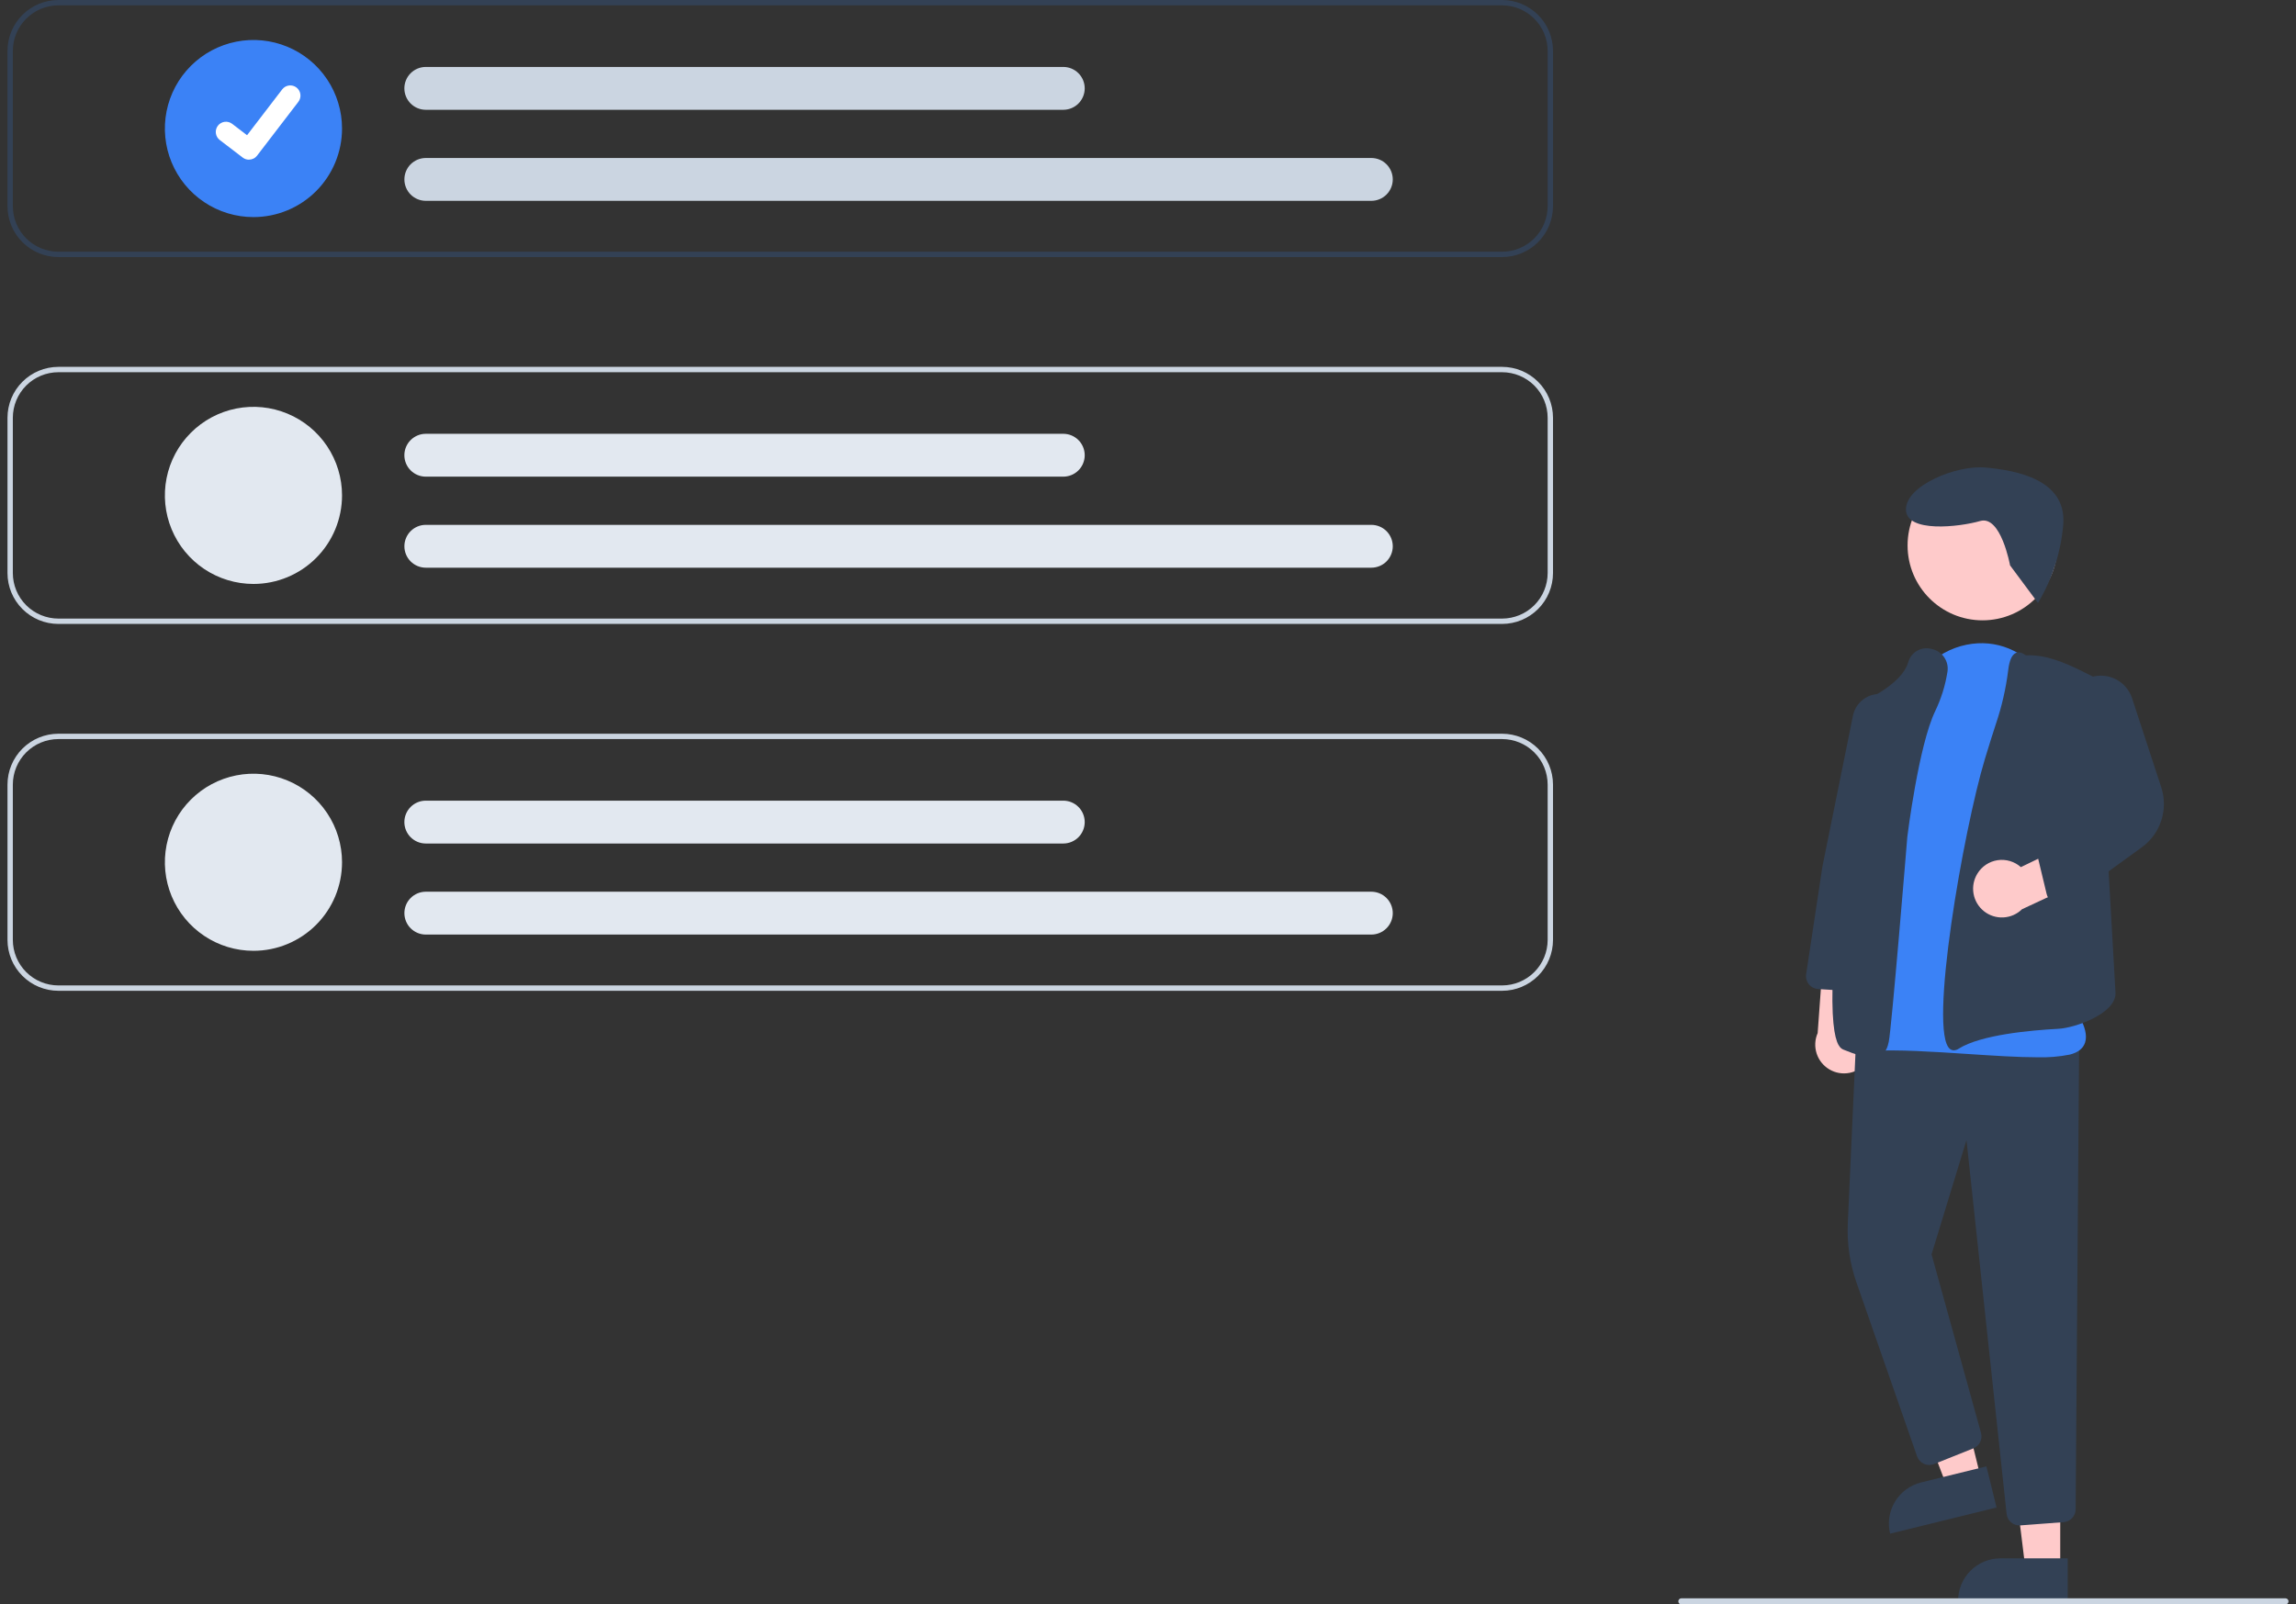 <svg width="196" height="137" viewBox="0 0 196 137" fill="none" xmlns="http://www.w3.org/2000/svg">
<rect x="0" y="0" width="196" height="137" fill="#333333" stroke="none"/>
<g clip-path="url(#clip0_1630_4637)">
<path d="M159.371 90.688C159.588 90.405 159.742 90.078 159.819 89.729C159.897 89.381 159.897 89.019 159.82 88.671C159.744 88.322 159.591 87.995 159.374 87.711C159.157 87.428 158.88 87.196 158.563 87.031L159.046 81.471L155.738 80.353L155.166 88.215C154.925 88.765 154.894 89.385 155.079 89.957C155.264 90.529 155.652 91.013 156.17 91.318C156.688 91.623 157.3 91.727 157.89 91.611C158.479 91.495 159.006 91.166 159.37 90.688L159.371 90.688Z" fill="#FECACA"/>
<path d="M175.874 133.917H172.898L171.481 122.431H175.876L175.874 133.917Z" fill="#FECACA"/>
<path d="M170.771 133.066H176.513V136.681H167.155C167.155 135.722 167.536 134.803 168.214 134.125C168.892 133.446 169.812 133.066 170.771 133.066Z" fill="#334155"/>
<path d="M169.116 126.295L166.225 127.006L162.108 116.191L166.376 115.142L169.116 126.295Z" fill="#FECACA"/>
<path d="M163.997 126.584L169.573 125.212L170.437 128.723L161.351 130.959C161.121 130.028 161.272 129.044 161.768 128.224C162.264 127.403 163.066 126.814 163.997 126.584Z" fill="#334155"/>
<path d="M172.39 130.254C172.118 130.255 171.856 130.155 171.654 129.973C171.451 129.791 171.324 129.54 171.296 129.27L167.871 97.351L164.889 107.112L169.112 122.357C169.185 122.618 169.158 122.897 169.038 123.14C168.918 123.384 168.712 123.574 168.46 123.674L165.102 125.017C164.964 125.072 164.816 125.099 164.667 125.095C164.519 125.092 164.372 125.058 164.236 124.996C164.101 124.935 163.979 124.846 163.879 124.736C163.779 124.626 163.702 124.497 163.653 124.356L158.478 109.508C157.911 107.887 157.661 106.172 157.74 104.457L158.462 88.433L177.486 89.238L177.189 128.884C177.186 129.16 177.079 129.424 176.891 129.626C176.703 129.828 176.446 129.952 176.17 129.974L172.476 130.252C172.447 130.254 172.419 130.254 172.39 130.254Z" fill="#334155"/>
<path d="M169.239 52.97C172.772 52.97 175.637 50.106 175.637 46.573C175.637 43.04 172.772 40.176 169.239 40.176C165.706 40.176 162.842 43.04 162.842 46.573C162.842 50.106 165.706 52.97 169.239 52.97Z" fill="#FECACA"/>
<path d="M173.944 90.281C172.259 90.281 170.167 90.143 168.001 90C165.042 89.805 161.983 89.604 159.699 89.737C159.391 89.767 159.079 89.718 158.795 89.594C158.511 89.471 158.263 89.276 158.076 89.03C155.722 86.015 159.352 74.26 159.508 73.761L162.463 60.616L162.59 60.645L162.463 60.616C163.114 57.725 165.19 55.593 167.884 55.051C170.405 54.544 172.844 55.554 174.408 57.753C174.491 57.87 174.574 57.989 174.656 58.112C179.749 65.654 176.868 84.392 176.675 85.6C176.945 85.923 178.399 87.745 177.999 89.01C177.837 89.525 177.395 89.876 176.686 90.052C175.783 90.231 174.863 90.307 173.943 90.28L173.944 90.281Z" fill="#3B82F6"/>
<path d="M159.802 90.286C159.223 90.286 158.441 90.073 157.387 89.635C156.934 89.447 155.556 88.874 157.229 74.25C158.051 67.066 159.229 59.933 159.241 59.862L159.252 59.793L159.315 59.764C159.346 59.751 162.353 58.372 162.876 56.601C162.893 56.539 162.913 56.48 162.937 56.422C163.081 56.029 163.371 55.706 163.747 55.521C164.124 55.336 164.557 55.304 164.956 55.431C165.378 55.532 165.746 55.789 165.985 56.151C166.224 56.514 166.317 56.953 166.243 57.381C166.061 58.536 165.711 59.659 165.204 60.713C163.789 63.632 162.83 71.373 162.821 71.451C162.767 72.112 161.483 87.774 161.235 88.962C161.149 89.377 160.99 89.885 160.523 90.132C160.3 90.242 160.052 90.296 159.803 90.288L159.802 90.286Z" fill="#334155"/>
<path d="M166.79 89.686C166.674 89.686 166.56 89.647 166.468 89.576C164.586 88.145 167.631 70.809 169.437 64.828C169.799 63.63 170.121 62.605 170.394 61.779C170.893 60.298 171.241 58.77 171.433 57.22C171.533 56.379 171.749 55.9 172.094 55.752C172.334 55.65 172.615 55.72 172.933 55.959C174.601 55.877 176.223 56.558 177.725 57.308L179.077 57.983L180.595 84.849C180.552 86.563 177.172 87.774 175.698 87.851C173.331 87.975 169.08 88.361 167.207 89.546C167.085 89.632 166.94 89.68 166.791 89.686L166.79 89.686Z" fill="#334155"/>
<path d="M158.337 84.645C158.315 84.645 158.292 84.645 158.27 84.643L155.205 84.455C155.052 84.445 154.903 84.404 154.767 84.334C154.631 84.264 154.511 84.167 154.415 84.048C154.319 83.929 154.249 83.791 154.209 83.644C154.169 83.496 154.16 83.342 154.183 83.191L155.57 74.002L158.18 61.11C158.245 60.792 158.375 60.492 158.563 60.227C158.751 59.964 158.992 59.742 159.271 59.577C159.55 59.413 159.861 59.308 160.183 59.271C160.505 59.234 160.831 59.265 161.14 59.362C161.668 59.531 162.119 59.883 162.411 60.355C162.703 60.827 162.816 61.387 162.731 61.935L160.656 74.854L159.428 83.696C159.391 83.959 159.26 84.199 159.059 84.374C158.859 84.548 158.602 84.644 158.337 84.645H158.337Z" fill="#334155"/>
<path d="M168.808 74.588C168.995 74.284 169.246 74.024 169.544 73.828C169.842 73.631 170.18 73.502 170.533 73.45C170.886 73.398 171.246 73.425 171.588 73.527C171.931 73.629 172.246 73.805 172.513 74.043L177.538 71.615L179.758 74.309L172.613 77.638C172.185 78.059 171.616 78.309 171.016 78.339C170.416 78.37 169.825 78.179 169.356 77.803C168.887 77.427 168.572 76.892 168.471 76.3C168.37 75.707 168.49 75.098 168.808 74.588Z" fill="#FECACA"/>
<path d="M175.789 77.195C175.541 77.195 175.301 77.112 175.107 76.958C174.913 76.805 174.775 76.591 174.717 76.351L173.988 73.316C173.932 73.088 173.951 72.848 174.042 72.632C174.133 72.415 174.291 72.233 174.493 72.113L178.895 69.478L176.645 61.239C176.45 60.534 176.539 59.78 176.893 59.139C177.248 58.499 177.838 58.022 178.539 57.812C179.24 57.601 179.996 57.674 180.644 58.014C181.293 58.353 181.782 58.933 182.008 59.629L184.493 67.215C184.798 68.14 184.8 69.138 184.5 70.064C184.199 70.99 183.611 71.796 182.82 72.365L176.434 76.986C176.246 77.121 176.021 77.195 175.789 77.195Z" fill="#334155"/>
<path d="M128.23 0H4.983C3.831 0.001 2.727 0.46 1.913 1.274C1.098 2.088 0.64 3.193 0.639 4.344V17.607C0.64 18.759 1.098 19.863 1.913 20.677C2.727 21.492 3.831 21.95 4.983 21.951H128.23C129.381 21.95 130.486 21.492 131.3 20.677C132.114 19.863 132.573 18.759 132.574 17.607V4.344C132.573 3.193 132.114 2.088 131.3 1.274C130.486 0.46 129.381 0.001 128.23 0ZM132.117 17.607C132.115 18.637 131.705 19.625 130.976 20.354C130.248 21.082 129.26 21.492 128.23 21.494H4.983C3.953 21.492 2.965 21.082 2.236 20.354C1.508 19.625 1.098 18.637 1.096 17.607V4.344C1.098 3.314 1.508 2.326 2.236 1.598C2.965 0.869 3.953 0.459 4.983 0.457H128.23C129.26 0.459 130.248 0.869 130.976 1.598C131.705 2.326 132.115 3.314 132.117 4.344V17.607Z" fill="#334155"/>
<path d="M128.23 53.277H4.983C3.831 53.276 2.727 52.818 1.913 52.003C1.098 51.189 0.64 50.084 0.639 48.933V35.671C0.64 34.519 1.098 33.415 1.913 32.6C2.727 31.786 3.831 31.328 4.983 31.326H128.23C129.381 31.328 130.486 31.786 131.3 32.6C132.114 33.415 132.573 34.519 132.574 35.671V48.933C132.573 50.084 132.114 51.189 131.3 52.003C130.486 52.818 129.381 53.276 128.23 53.277ZM4.983 31.784C3.953 31.785 2.965 32.195 2.236 32.923C1.507 33.652 1.097 34.64 1.096 35.671V48.933C1.097 49.963 1.507 50.952 2.236 51.681C2.964 52.409 3.953 52.819 4.983 52.821H128.23C129.26 52.819 130.248 52.41 130.977 51.681C131.706 50.952 132.116 49.964 132.117 48.934V35.671C132.116 34.64 131.706 33.652 130.977 32.923C130.248 32.195 129.26 31.785 128.23 31.784H4.983Z" fill="#CBD5E1"/>
<path d="M128.23 84.603H4.983C3.831 84.602 2.727 84.144 1.913 83.329C1.098 82.515 0.64 81.411 0.639 80.259V66.997C0.64 65.845 1.098 64.741 1.913 63.926C2.727 63.112 3.831 62.654 4.983 62.652H128.23C129.381 62.654 130.486 63.112 131.3 63.926C132.114 64.741 132.573 65.845 132.574 66.997V80.259C132.573 81.411 132.114 82.515 131.3 83.329C130.486 84.144 129.381 84.602 128.23 84.603ZM4.983 63.108C3.953 63.11 2.965 63.52 2.236 64.248C1.507 64.977 1.097 65.965 1.096 66.996V80.258C1.097 81.288 1.507 82.276 2.236 83.005C2.965 83.734 3.953 84.144 4.983 84.145H128.23C129.26 84.144 130.248 83.734 130.977 83.005C131.706 82.277 132.116 81.289 132.117 80.258V66.997C132.116 65.966 131.706 64.978 130.977 64.249C130.249 63.52 129.26 63.11 128.23 63.108H4.983Z" fill="#CBD5E1"/>
<path d="M21.637 18.537C20.141 18.537 18.679 18.094 17.436 17.263C16.192 16.432 15.223 15.251 14.651 13.869C14.078 12.488 13.928 10.967 14.22 9.5C14.512 8.034 15.232 6.686 16.29 5.629C17.347 4.571 18.695 3.851 20.161 3.559C21.628 3.268 23.148 3.417 24.53 3.99C25.912 4.562 27.093 5.531 27.924 6.775C28.755 8.018 29.198 9.48 29.198 10.976C29.198 12.981 28.401 14.904 26.983 16.323C25.565 17.741 23.642 18.537 21.637 18.537Z" fill="#3B82F6"/>
<path d="M117.065 17.149H36.35C35.865 17.149 35.4 16.956 35.056 16.613C34.713 16.27 34.521 15.805 34.521 15.32C34.521 14.835 34.713 14.37 35.056 14.026C35.4 13.683 35.865 13.491 36.35 13.491H117.065C117.551 13.491 118.016 13.683 118.359 14.026C118.702 14.37 118.895 14.835 118.895 15.32C118.895 15.805 118.702 16.27 118.359 16.613C118.016 16.956 117.551 17.149 117.065 17.149Z" fill="#CBD5E1"/>
<path d="M90.768 9.375H36.348C35.863 9.375 35.398 9.182 35.055 8.839C34.712 8.496 34.519 8.031 34.519 7.545C34.519 7.06 34.712 6.595 35.055 6.252C35.398 5.909 35.863 5.716 36.348 5.716H90.768C91.254 5.716 91.719 5.909 92.062 6.252C92.405 6.595 92.598 7.06 92.598 7.545C92.598 8.031 92.405 8.496 92.062 8.839C91.719 9.182 91.254 9.375 90.768 9.375Z" fill="#CBD5E1"/>
<path d="M21.637 49.863C20.141 49.863 18.679 49.419 17.436 48.589C16.192 47.758 15.223 46.577 14.651 45.195C14.078 43.813 13.928 42.293 14.22 40.826C14.512 39.359 15.232 38.012 16.29 36.955C17.347 35.897 18.695 35.177 20.161 34.885C21.628 34.593 23.148 34.743 24.53 35.316C25.912 35.888 27.093 36.857 27.924 38.1C28.755 39.344 29.198 40.806 29.198 42.301C29.198 44.307 28.401 46.23 26.983 47.648C25.565 49.066 23.642 49.863 21.637 49.863Z" fill="#E2E8F0"/>
<path d="M117.065 48.475H36.35C35.865 48.475 35.4 48.282 35.056 47.94C34.713 47.596 34.521 47.131 34.521 46.646C34.521 46.161 34.713 45.696 35.056 45.352C35.4 45.009 35.865 44.817 36.35 44.817H117.065C117.551 44.817 118.016 45.009 118.359 45.352C118.702 45.696 118.895 46.161 118.895 46.646C118.895 47.131 118.702 47.596 118.359 47.94C118.016 48.282 117.551 48.475 117.065 48.475Z" fill="#E2E8F0"/>
<path d="M90.768 40.701H36.348C35.863 40.701 35.398 40.508 35.055 40.165C34.712 39.822 34.519 39.357 34.519 38.872C34.519 38.386 34.712 37.921 35.055 37.578C35.398 37.235 35.863 37.042 36.348 37.042H90.768C91.254 37.042 91.719 37.235 92.062 37.578C92.405 37.921 92.598 38.386 92.598 38.872C92.598 39.357 92.405 39.822 92.062 40.165C91.719 40.508 91.254 40.701 90.768 40.701Z" fill="#E2E8F0"/>
<path d="M21.637 81.189C20.141 81.189 18.679 80.746 17.436 79.915C16.192 79.084 15.223 77.903 14.651 76.521C14.078 75.14 13.928 73.619 14.22 72.152C14.512 70.686 15.232 69.338 16.29 68.281C17.347 67.223 18.695 66.503 20.161 66.211C21.628 65.92 23.148 66.069 24.53 66.642C25.912 67.214 27.093 68.183 27.924 69.427C28.755 70.67 29.198 72.132 29.198 73.628C29.198 75.633 28.401 77.556 26.983 78.974C25.565 80.392 23.642 81.189 21.637 81.189Z" fill="#E2E8F0"/>
<path d="M117.065 79.802H36.35C35.865 79.802 35.4 79.609 35.056 79.266C34.713 78.923 34.521 78.457 34.521 77.972C34.521 77.487 34.713 77.022 35.056 76.679C35.4 76.336 35.865 76.143 36.35 76.143H117.065C117.551 76.143 118.016 76.336 118.359 76.679C118.702 77.022 118.895 77.487 118.895 77.972C118.895 78.457 118.702 78.923 118.359 79.266C118.016 79.609 117.551 79.802 117.065 79.802Z" fill="#E2E8F0"/>
<path d="M90.768 72.027H36.348C35.863 72.027 35.398 71.834 35.055 71.491C34.712 71.148 34.519 70.683 34.519 70.198C34.519 69.713 34.712 69.247 35.055 68.904C35.398 68.561 35.863 68.368 36.348 68.368H90.768C91.254 68.368 91.719 68.561 92.062 68.904C92.405 69.247 92.598 69.713 92.598 70.198C92.598 70.683 92.405 71.148 92.062 71.491C91.719 71.834 91.254 72.027 90.768 72.027Z" fill="#E2E8F0"/>
<path d="M21.251 13.635C21.063 13.636 20.88 13.575 20.73 13.462L20.72 13.455L18.76 11.956C18.67 11.887 18.593 11.8 18.536 11.701C18.479 11.602 18.442 11.492 18.427 11.379C18.412 11.266 18.419 11.15 18.449 11.04C18.478 10.929 18.529 10.826 18.599 10.735C18.669 10.644 18.755 10.568 18.854 10.511C18.953 10.454 19.063 10.416 19.176 10.402C19.29 10.386 19.405 10.394 19.515 10.424C19.626 10.453 19.729 10.504 19.82 10.574L21.09 11.547L24.089 7.634C24.23 7.45 24.437 7.331 24.666 7.3C24.895 7.27 25.127 7.332 25.31 7.472L25.291 7.498L25.31 7.472C25.493 7.613 25.613 7.821 25.643 8.05C25.673 8.278 25.611 8.51 25.471 8.693L21.943 13.294C21.861 13.4 21.756 13.486 21.636 13.544C21.516 13.603 21.384 13.633 21.25 13.633L21.251 13.635Z" fill="white"/>
<path d="M195.101 137H143.53C143.461 137 143.395 136.973 143.346 136.924C143.297 136.875 143.27 136.809 143.27 136.74C143.27 136.671 143.297 136.604 143.346 136.555C143.395 136.507 143.461 136.479 143.53 136.479H195.101C195.17 136.479 195.236 136.507 195.285 136.555C195.334 136.604 195.361 136.671 195.361 136.74C195.361 136.809 195.334 136.875 195.285 136.924C195.236 136.973 195.17 137 195.101 137Z" fill="#CBD5E1"/>
<path d="M171.591 48.278C171.591 48.278 170.813 43.974 169.041 44.488C167.27 45.002 162.711 45.528 162.703 43.501C162.694 41.474 166.994 39.682 169.529 39.925C172.064 40.167 176.374 40.909 176.137 44.711C175.947 47.106 175.207 49.424 173.975 51.486L171.591 48.278Z" fill="#334155"/>
</g>
<defs>
<clipPath id="clip0_1630_4637">
<rect width="194.722" height="137" fill="white" transform="translate(0.639)"/>
</clipPath>
</defs>
</svg>
